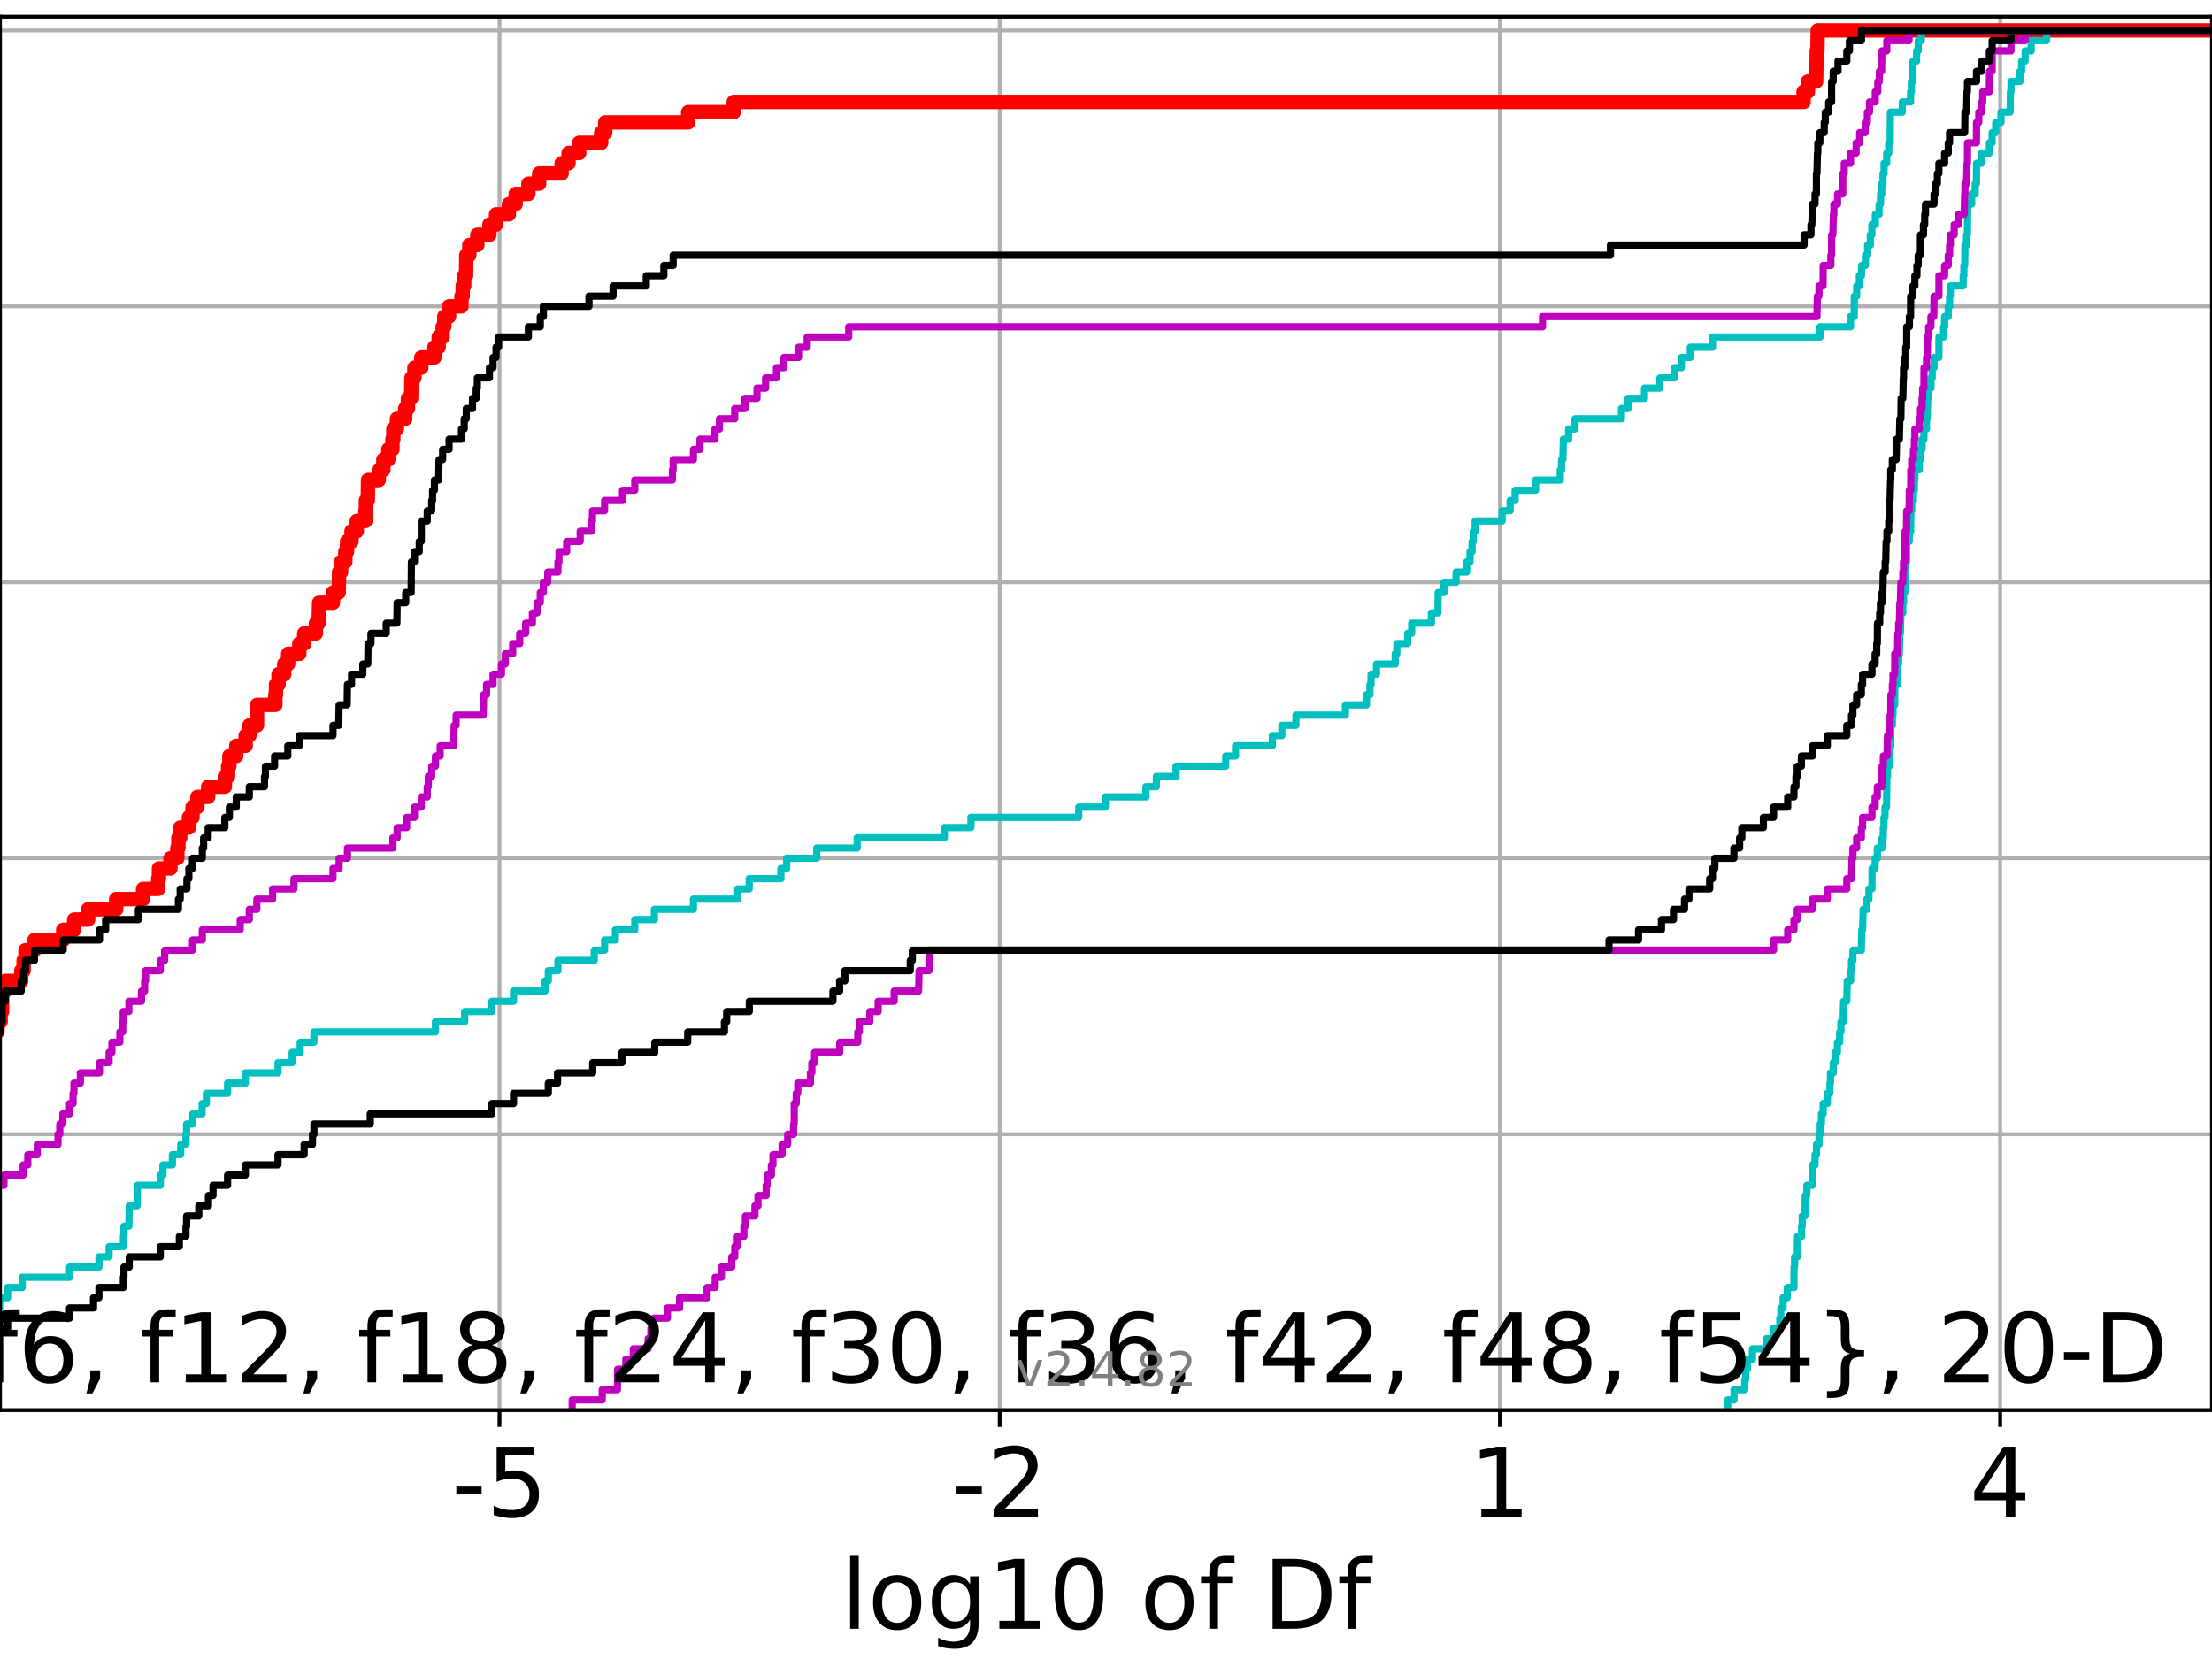 <?xml version="1.0" encoding="utf-8" standalone="no"?>
<!DOCTYPE svg PUBLIC "-//W3C//DTD SVG 1.1//EN"
  "http://www.w3.org/Graphics/SVG/1.1/DTD/svg11.dtd">
<!-- Created with matplotlib (https://matplotlib.org/) -->
<svg height="345.6pt" version="1.1" viewBox="0 0 460.8 345.6" width="460.8pt" xmlns="http://www.w3.org/2000/svg" xmlns:xlink="http://www.w3.org/1999/xlink">
 <defs>
  <style type="text/css">*{stroke-linecap:butt;stroke-linejoin:round;}</style>
 </defs>
 <g id="figure_1">
  <g id="patch_1">
   <path d="M 0 345.6 
L 460.8 345.6 
L 460.8 0 
L 0 0 
z
" style="fill:#ffffff;"/>
  </g>
  <g id="axes_1">
   <g id="patch_2">
    <path d="M 0 293.76 
L 460.8 293.76 
L 460.8 3.456 
L 0 3.456 
z
" style="fill:#ffffff;"/>
   </g>
   <g id="matplotlib.axis_1">
    <g id="xtick_1">
     <g id="line2d_1">
      <path clip-path="url(#p6f037defc8)" d="M 104.055 293.76 
L 104.055 3.456 
" style="fill:none;stroke:#b0b0b0;stroke-linecap:square;stroke-width:0.8;"/>
     </g>
     <g id="line2d_2">
      <defs>
       <path d="M 0 0 
L 0 3.5 
" id="m4afb08a036" style="stroke:#000000;stroke-width:0.8;"/>
      </defs>
      <g>
       <use style="stroke:#000000;stroke-width:0.8;" x="104.055" xlink:href="#m4afb08a036" y="293.76"/>
      </g>
     </g>
     <g id="text_1">
      <!-- -5 -->
      <g transform="translate(94.085 315.957)scale(0.2 -0.2)">
       <defs>
        <path d="M 4.891 31.391 
L 31.203 31.391 
L 31.203 23.391 
L 4.891 23.391 
z
" id="DejaVuSans-45"/>
        <path d="M 10.797 72.906 
L 49.516 72.906 
L 49.516 64.594 
L 19.828 64.594 
L 19.828 46.734 
Q 21.969 47.469 24.109 47.828 
Q 26.266 48.188 28.422 48.188 
Q 40.625 48.188 47.75 41.5 
Q 54.891 34.812 54.891 23.391 
Q 54.891 11.625 47.562 5.094 
Q 40.234 -1.422 26.906 -1.422 
Q 22.312 -1.422 17.547 -0.641 
Q 12.797 0.141 7.719 1.703 
L 7.719 11.625 
Q 12.109 9.234 16.797 8.062 
Q 21.484 6.891 26.703 6.891 
Q 35.156 6.891 40.078 11.328 
Q 45.016 15.766 45.016 23.391 
Q 45.016 31 40.078 35.438 
Q 35.156 39.891 26.703 39.891 
Q 22.75 39.891 18.812 39.016 
Q 14.891 38.141 10.797 36.281 
z
" id="DejaVuSans-53"/>
       </defs>
       <use xlink:href="#DejaVuSans-45"/>
       <use x="36.084" xlink:href="#DejaVuSans-53"/>
      </g>
     </g>
    </g>
    <g id="xtick_2">
     <g id="line2d_3">
      <path clip-path="url(#p6f037defc8)" d="M 208.261 293.76 
L 208.261 3.456 
" style="fill:none;stroke:#b0b0b0;stroke-linecap:square;stroke-width:0.8;"/>
     </g>
     <g id="line2d_4">
      <g>
       <use style="stroke:#000000;stroke-width:0.8;" x="208.261" xlink:href="#m4afb08a036" y="293.76"/>
      </g>
     </g>
     <g id="text_2">
      <!-- -2 -->
      <g transform="translate(198.29 315.957)scale(0.2 -0.2)">
       <defs>
        <path d="M 19.188 8.297 
L 53.609 8.297 
L 53.609 0 
L 7.328 0 
L 7.328 8.297 
Q 12.938 14.109 22.625 23.891 
Q 32.328 33.688 34.812 36.531 
Q 39.547 41.844 41.422 45.531 
Q 43.312 49.219 43.312 52.781 
Q 43.312 58.594 39.234 62.25 
Q 35.156 65.922 28.609 65.922 
Q 23.969 65.922 18.812 64.312 
Q 13.672 62.703 7.812 59.422 
L 7.812 69.391 
Q 13.766 71.781 18.938 73 
Q 24.125 74.219 28.422 74.219 
Q 39.75 74.219 46.484 68.547 
Q 53.219 62.891 53.219 53.422 
Q 53.219 48.922 51.531 44.891 
Q 49.859 40.875 45.406 35.406 
Q 44.188 33.984 37.641 27.219 
Q 31.109 20.453 19.188 8.297 
z
" id="DejaVuSans-50"/>
       </defs>
       <use xlink:href="#DejaVuSans-45"/>
       <use x="36.084" xlink:href="#DejaVuSans-50"/>
      </g>
     </g>
    </g>
    <g id="xtick_3">
     <g id="line2d_5">
      <path clip-path="url(#p6f037defc8)" d="M 312.466 293.76 
L 312.466 3.456 
" style="fill:none;stroke:#b0b0b0;stroke-linecap:square;stroke-width:0.8;"/>
     </g>
     <g id="line2d_6">
      <g>
       <use style="stroke:#000000;stroke-width:0.8;" x="312.466" xlink:href="#m4afb08a036" y="293.76"/>
      </g>
     </g>
     <g id="text_3">
      <!-- 1 -->
      <g transform="translate(306.103 315.957)scale(0.2 -0.2)">
       <defs>
        <path d="M 12.406 8.297 
L 28.516 8.297 
L 28.516 63.922 
L 10.984 60.406 
L 10.984 69.391 
L 28.422 72.906 
L 38.281 72.906 
L 38.281 8.297 
L 54.391 8.297 
L 54.391 0 
L 12.406 0 
z
" id="DejaVuSans-49"/>
       </defs>
       <use xlink:href="#DejaVuSans-49"/>
      </g>
     </g>
    </g>
    <g id="xtick_4">
     <g id="line2d_7">
      <path clip-path="url(#p6f037defc8)" d="M 416.671 293.76 
L 416.671 3.456 
" style="fill:none;stroke:#b0b0b0;stroke-linecap:square;stroke-width:0.8;"/>
     </g>
     <g id="line2d_8">
      <g>
       <use style="stroke:#000000;stroke-width:0.8;" x="416.671" xlink:href="#m4afb08a036" y="293.76"/>
      </g>
     </g>
     <g id="text_4">
      <!-- 4 -->
      <g transform="translate(410.309 315.957)scale(0.2 -0.2)">
       <defs>
        <path d="M 37.797 64.312 
L 12.891 25.391 
L 37.797 25.391 
z
M 35.203 72.906 
L 47.609 72.906 
L 47.609 25.391 
L 58.016 25.391 
L 58.016 17.188 
L 47.609 17.188 
L 47.609 0 
L 37.797 0 
L 37.797 17.188 
L 4.891 17.188 
L 4.891 26.703 
z
" id="DejaVuSans-52"/>
       </defs>
       <use xlink:href="#DejaVuSans-52"/>
      </g>
     </g>
    </g>
    <g id="text_5">
     <!-- log10 of Df -->
     <g transform="translate(175.214 339.313)scale(0.2 -0.2)">
      <defs>
       <path d="M 9.422 75.984 
L 18.406 75.984 
L 18.406 0 
L 9.422 0 
z
" id="DejaVuSans-108"/>
       <path d="M 30.609 48.391 
Q 23.391 48.391 19.188 42.75 
Q 14.984 37.109 14.984 27.297 
Q 14.984 17.484 19.156 11.844 
Q 23.344 6.203 30.609 6.203 
Q 37.797 6.203 41.984 11.859 
Q 46.188 17.531 46.188 27.297 
Q 46.188 37.016 41.984 42.703 
Q 37.797 48.391 30.609 48.391 
z
M 30.609 56 
Q 42.328 56 49.016 48.375 
Q 55.719 40.766 55.719 27.297 
Q 55.719 13.875 49.016 6.219 
Q 42.328 -1.422 30.609 -1.422 
Q 18.844 -1.422 12.172 6.219 
Q 5.516 13.875 5.516 27.297 
Q 5.516 40.766 12.172 48.375 
Q 18.844 56 30.609 56 
z
" id="DejaVuSans-111"/>
       <path d="M 45.406 27.984 
Q 45.406 37.75 41.375 43.109 
Q 37.359 48.484 30.078 48.484 
Q 22.859 48.484 18.828 43.109 
Q 14.797 37.75 14.797 27.984 
Q 14.797 18.266 18.828 12.891 
Q 22.859 7.516 30.078 7.516 
Q 37.359 7.516 41.375 12.891 
Q 45.406 18.266 45.406 27.984 
z
M 54.391 6.781 
Q 54.391 -7.172 48.188 -13.984 
Q 42 -20.797 29.203 -20.797 
Q 24.469 -20.797 20.266 -20.094 
Q 16.062 -19.391 12.109 -17.922 
L 12.109 -9.188 
Q 16.062 -11.328 19.922 -12.344 
Q 23.781 -13.375 27.781 -13.375 
Q 36.625 -13.375 41.016 -8.766 
Q 45.406 -4.156 45.406 5.172 
L 45.406 9.625 
Q 42.625 4.781 38.281 2.391 
Q 33.938 0 27.875 0 
Q 17.828 0 11.672 7.656 
Q 5.516 15.328 5.516 27.984 
Q 5.516 40.672 11.672 48.328 
Q 17.828 56 27.875 56 
Q 33.938 56 38.281 53.609 
Q 42.625 51.219 45.406 46.391 
L 45.406 54.688 
L 54.391 54.688 
z
" id="DejaVuSans-103"/>
       <path d="M 31.781 66.406 
Q 24.172 66.406 20.328 58.906 
Q 16.5 51.422 16.5 36.375 
Q 16.5 21.391 20.328 13.891 
Q 24.172 6.391 31.781 6.391 
Q 39.453 6.391 43.281 13.891 
Q 47.125 21.391 47.125 36.375 
Q 47.125 51.422 43.281 58.906 
Q 39.453 66.406 31.781 66.406 
z
M 31.781 74.219 
Q 44.047 74.219 50.516 64.516 
Q 56.984 54.828 56.984 36.375 
Q 56.984 17.969 50.516 8.266 
Q 44.047 -1.422 31.781 -1.422 
Q 19.531 -1.422 13.062 8.266 
Q 6.594 17.969 6.594 36.375 
Q 6.594 54.828 13.062 64.516 
Q 19.531 74.219 31.781 74.219 
z
" id="DejaVuSans-48"/>
       <path id="DejaVuSans-32"/>
       <path d="M 37.109 75.984 
L 37.109 68.5 
L 28.516 68.5 
Q 23.688 68.5 21.797 66.547 
Q 19.922 64.594 19.922 59.516 
L 19.922 54.688 
L 34.719 54.688 
L 34.719 47.703 
L 19.922 47.703 
L 19.922 0 
L 10.891 0 
L 10.891 47.703 
L 2.297 47.703 
L 2.297 54.688 
L 10.891 54.688 
L 10.891 58.5 
Q 10.891 67.625 15.141 71.797 
Q 19.391 75.984 28.609 75.984 
z
" id="DejaVuSans-102"/>
       <path d="M 19.672 64.797 
L 19.672 8.109 
L 31.594 8.109 
Q 46.688 8.109 53.688 14.938 
Q 60.688 21.781 60.688 36.531 
Q 60.688 51.172 53.688 57.984 
Q 46.688 64.797 31.594 64.797 
z
M 9.812 72.906 
L 30.078 72.906 
Q 51.266 72.906 61.172 64.094 
Q 71.094 55.281 71.094 36.531 
Q 71.094 17.672 61.125 8.828 
Q 51.172 0 30.078 0 
L 9.812 0 
z
" id="DejaVuSans-68"/>
      </defs>
      <use xlink:href="#DejaVuSans-108"/>
      <use x="27.783" xlink:href="#DejaVuSans-111"/>
      <use x="88.965" xlink:href="#DejaVuSans-103"/>
      <use x="152.441" xlink:href="#DejaVuSans-49"/>
      <use x="216.064" xlink:href="#DejaVuSans-48"/>
      <use x="279.688" xlink:href="#DejaVuSans-32"/>
      <use x="311.475" xlink:href="#DejaVuSans-111"/>
      <use x="372.656" xlink:href="#DejaVuSans-102"/>
      <use x="407.861" xlink:href="#DejaVuSans-32"/>
      <use x="439.648" xlink:href="#DejaVuSans-68"/>
      <use x="516.65" xlink:href="#DejaVuSans-102"/>
     </g>
    </g>
   </g>
   <g id="matplotlib.axis_2">
    <g id="ytick_1">
     <g id="line2d_9">
      <path clip-path="url(#p6f037defc8)" d="M 0 293.76 
L 460.8 293.76 
" style="fill:none;stroke:#b0b0b0;stroke-linecap:square;stroke-width:0.8;"/>
     </g>
     <g id="line2d_10">
      <defs>
       <path d="M 0 0 
L -3.5 0 
" id="m84291ad79f" style="stroke:#000000;stroke-width:0.8;"/>
      </defs>
      <g>
       <use style="stroke:#000000;stroke-width:0.8;" x="0" xlink:href="#m84291ad79f" y="293.76"/>
      </g>
     </g>
    </g>
    <g id="ytick_2">
     <g id="line2d_11">
      <path clip-path="url(#p6f037defc8)" d="M 0 236.274 
L 460.8 236.274 
" style="fill:none;stroke:#b0b0b0;stroke-linecap:square;stroke-width:0.8;"/>
     </g>
     <g id="line2d_12">
      <g>
       <use style="stroke:#000000;stroke-width:0.8;" x="0" xlink:href="#m84291ad79f" y="236.274"/>
      </g>
     </g>
    </g>
    <g id="ytick_3">
     <g id="line2d_13">
      <path clip-path="url(#p6f037defc8)" d="M 0 178.788 
L 460.8 178.788 
" style="fill:none;stroke:#b0b0b0;stroke-linecap:square;stroke-width:0.8;"/>
     </g>
     <g id="line2d_14">
      <g>
       <use style="stroke:#000000;stroke-width:0.8;" x="0" xlink:href="#m84291ad79f" y="178.788"/>
      </g>
     </g>
    </g>
    <g id="ytick_4">
     <g id="line2d_15">
      <path clip-path="url(#p6f037defc8)" d="M 0 121.302 
L 460.8 121.302 
" style="fill:none;stroke:#b0b0b0;stroke-linecap:square;stroke-width:0.8;"/>
     </g>
     <g id="line2d_16">
      <g>
       <use style="stroke:#000000;stroke-width:0.8;" x="0" xlink:href="#m84291ad79f" y="121.302"/>
      </g>
     </g>
    </g>
    <g id="ytick_5">
     <g id="line2d_17">
      <path clip-path="url(#p6f037defc8)" d="M 0 63.816 
L 460.8 63.816 
" style="fill:none;stroke:#b0b0b0;stroke-linecap:square;stroke-width:0.8;"/>
     </g>
     <g id="line2d_18">
      <g>
       <use style="stroke:#000000;stroke-width:0.8;" x="0" xlink:href="#m84291ad79f" y="63.816"/>
      </g>
     </g>
    </g>
    <g id="ytick_6">
     <g id="line2d_19">
      <path clip-path="url(#p6f037defc8)" d="M 0 6.33 
L 460.8 6.33 
" style="fill:none;stroke:#b0b0b0;stroke-linecap:square;stroke-width:0.8;"/>
     </g>
     <g id="line2d_20">
      <g>
       <use style="stroke:#000000;stroke-width:0.8;" x="0" xlink:href="#m84291ad79f" y="6.33"/>
      </g>
     </g>
    </g>
   </g>
   <g id="line2d_21">
    <path clip-path="url(#p6f037defc8)" d="M -1 214.983 
L -0.524 214.983 
L -0.524 212.854 
L 0.132 212.854 
L 0.132 210.725 
L 0.438 210.725 
L 0.44 206.467 
L 1.092 206.467 
L 1.092 204.337 
L 4.426 204.337 
L 4.426 202.208 
L 4.921 202.208 
L 4.921 200.079 
L 5.309 200.079 
L 5.309 197.95 
L 7.174 197.95 
L 7.174 195.821 
L 13.169 195.821 
L 13.169 193.692 
L 15.46 193.692 
L 15.46 191.563 
L 18.362 191.563 
L 18.362 189.434 
L 24.193 189.434 
L 24.193 187.305 
L 29.807 187.305 
L 29.807 185.175 
L 32.946 185.175 
L 32.946 183.046 
L 33.107 183.046 
L 33.107 180.917 
L 35.504 180.917 
L 35.504 178.788 
L 36.936 178.788 
L 36.936 176.659 
L 37.165 176.659 
L 37.165 174.53 
L 37.541 174.53 
L 37.541 172.401 
L 39.342 172.401 
L 39.342 170.272 
L 40.103 170.272 
L 40.103 168.143 
L 41.114 168.143 
L 41.114 166.013 
L 43.36 166.013 
L 43.36 163.884 
L 46.837 163.884 
L 46.837 161.755 
L 47.51 161.755 
L 47.51 159.626 
L 47.781 159.626 
L 47.781 157.497 
L 49.212 157.497 
L 49.212 155.368 
L 51.174 155.368 
L 51.174 153.239 
L 51.96 153.239 
L 51.96 151.11 
L 53.535 151.11 
L 53.553 146.851 
L 57.363 146.851 
L 57.363 144.722 
L 57.491 144.722 
L 57.491 142.593 
L 58.027 142.593 
L 58.027 140.464 
L 59.208 140.464 
L 59.208 138.335 
L 60.03 138.335 
L 60.03 136.206 
L 62.354 136.206 
L 62.354 134.077 
L 63.382 134.077 
L 63.382 131.948 
L 65.817 131.948 
L 65.817 129.819 
L 66.365 129.819 
L 66.474 125.56 
L 69.369 125.56 
L 69.369 123.431 
L 70.565 123.431 
L 70.642 119.173 
L 71.053 119.173 
L 71.053 117.044 
L 71.938 117.044 
L 71.938 114.915 
L 72.297 114.915 
L 72.297 112.786 
L 73.231 112.786 
L 73.231 110.657 
L 74.328 110.657 
L 74.328 108.528 
L 76.109 108.528 
L 76.109 106.398 
L 76.225 106.398 
L 76.225 104.269 
L 76.614 104.269 
L 76.675 100.011 
L 78.9 100.011 
L 78.9 97.882 
L 79.861 97.882 
L 79.861 95.753 
L 80.887 95.753 
L 80.887 93.624 
L 81.754 93.624 
L 81.754 91.495 
L 81.94 91.495 
L 81.94 89.366 
L 82.685 89.366 
L 82.685 87.236 
L 84.413 87.236 
L 84.413 85.107 
L 84.983 85.107 
L 84.983 82.978 
L 85.652 82.978 
L 85.707 78.72 
L 86.337 78.72 
L 86.337 76.591 
L 87.763 76.591 
L 87.763 74.462 
L 90.497 74.462 
L 90.497 72.333 
L 91.381 72.333 
L 91.381 70.204 
L 92.208 70.204 
L 92.208 68.074 
L 92.557 68.074 
L 92.557 65.945 
L 93.548 65.945 
L 93.548 63.816 
L 96.128 63.816 
L 96.128 61.687 
L 96.38 61.687 
L 96.38 59.558 
L 96.702 59.558 
L 96.702 57.429 
L 97.094 57.429 
L 97.134 53.171 
L 97.765 53.171 
L 97.765 51.042 
L 99.435 51.042 
L 99.435 48.912 
L 101.957 48.912 
L 101.957 46.783 
L 103.334 46.783 
L 103.334 44.654 
L 106.01 44.654 
L 106.01 42.525 
L 107.425 42.525 
L 107.425 40.396 
L 110.072 40.396 
L 110.072 38.267 
L 112.31 38.267 
L 112.31 36.138 
L 117.001 36.138 
L 117.001 34.009 
L 118.436 34.009 
L 118.436 31.88 
L 120.662 31.88 
L 120.662 29.75 
L 125.236 29.75 
L 125.236 27.621 
L 126.084 27.621 
L 126.084 25.492 
L 143.355 25.492 
L 143.355 23.363 
L 152.842 23.363 
L 152.842 21.234 
L 375.722 21.234 
L 375.722 19.105 
L 376.629 19.105 
L 376.629 16.976 
L 378.334 16.976 
L 378.396 12.718 
L 378.457 12.718 
L 378.457 10.589 
L 378.611 10.589 
L 378.672 6.33 
L 378.672 6.33 
L 460.8 6.33 
L 460.8 6.33 
" style="fill:none;stroke:#ff0000;stroke-linecap:square;stroke-width:3;"/>
   </g>
   <g id="line2d_22">
    <path clip-path="url(#p6f037defc8)" d="M 359.92 293.76 
L 359.92 291.631 
L 361.238 291.631 
L 361.238 289.502 
L 363.48 289.502 
L 363.48 287.373 
L 363.672 287.373 
L 363.672 285.244 
L 364.018 285.244 
L 364.018 283.114 
L 365.074 283.114 
L 365.074 280.985 
L 367.996 280.985 
L 367.996 278.856 
L 369.465 278.856 
L 369.465 276.727 
L 370.768 276.727 
L 370.768 274.598 
L 370.981 274.598 
L 370.981 272.469 
L 371.462 272.469 
L 371.462 270.34 
L 372.333 270.34 
L 372.333 268.211 
L 373.714 268.211 
L 373.73 263.952 
L 373.842 263.952 
L 373.842 261.823 
L 374.398 261.823 
L 374.46 257.565 
L 375.293 257.565 
L 375.293 255.436 
L 375.435 255.436 
L 375.435 253.307 
L 376.017 253.307 
L 376.073 249.049 
L 376.406 249.049 
L 376.406 246.92 
L 377.516 246.92 
L 377.573 242.661 
L 378.099 242.661 
L 378.099 240.532 
L 378.416 240.532 
L 378.416 238.403 
L 378.932 238.403 
L 378.932 236.274 
L 379.192 236.274 
L 379.192 234.145 
L 379.442 234.145 
L 379.442 232.016 
L 379.791 232.016 
L 379.791 229.887 
L 380.665 229.887 
L 380.665 227.758 
L 381.204 227.758 
L 381.204 225.629 
L 381.327 225.629 
L 381.327 223.499 
L 381.889 223.499 
L 381.889 221.37 
L 382.28 221.37 
L 382.28 219.241 
L 382.771 219.241 
L 382.771 217.112 
L 383.24 217.112 
L 383.24 214.983 
L 383.493 214.983 
L 383.493 212.854 
L 383.95 212.854 
L 384.058 208.596 
L 384.721 208.596 
L 384.821 204.337 
L 385.517 204.337 
L 385.517 202.208 
L 385.706 202.208 
L 385.706 200.079 
L 385.995 200.079 
L 385.995 197.95 
L 387.754 197.95 
L 387.843 193.692 
L 388.015 193.692 
L 388.124 189.434 
L 388.899 189.434 
L 388.899 187.305 
L 389.329 187.305 
L 389.329 185.175 
L 389.965 185.175 
L 389.988 180.917 
L 390.624 180.917 
L 390.624 178.788 
L 391.08 178.788 
L 391.08 176.659 
L 392.069 176.659 
L 392.069 174.53 
L 392.323 174.53 
L 392.323 172.401 
L 392.462 172.401 
L 392.462 170.272 
L 392.686 170.272 
L 392.686 168.143 
L 392.992 168.143 
L 393.088 161.755 
L 393.199 161.755 
L 393.199 159.626 
L 393.574 159.626 
L 393.574 157.497 
L 393.733 157.497 
L 393.733 155.368 
L 393.881 155.368 
L 393.899 151.11 
L 394.212 151.11 
L 394.212 148.981 
L 394.348 148.981 
L 394.348 146.851 
L 394.696 146.851 
L 394.715 142.593 
L 395.296 142.593 
L 395.347 138.335 
L 395.523 138.335 
L 395.523 136.206 
L 395.671 136.206 
L 395.769 131.948 
L 395.89 131.948 
L 395.99 127.69 
L 396.392 127.69 
L 396.392 125.56 
L 396.543 125.56 
L 396.543 123.431 
L 396.814 123.431 
L 396.868 117.044 
L 397.156 117.044 
L 397.188 112.786 
L 397.742 112.786 
L 397.742 110.657 
L 398.028 110.657 
L 398.063 106.398 
L 398.243 106.398 
L 398.243 104.269 
L 398.598 104.269 
L 398.598 102.14 
L 398.79 102.14 
L 398.79 100.011 
L 398.901 100.011 
L 398.901 97.882 
L 399.812 97.882 
L 399.812 95.753 
L 400.067 95.753 
L 400.067 93.624 
L 400.401 93.624 
L 400.401 91.495 
L 400.795 91.495 
L 400.795 89.366 
L 401.328 89.366 
L 401.328 87.236 
L 401.488 87.236 
L 401.567 82.978 
L 401.77 82.978 
L 401.77 80.849 
L 402.249 80.849 
L 402.249 78.72 
L 402.508 78.72 
L 402.508 76.591 
L 402.902 76.591 
L 402.902 74.462 
L 403.907 74.462 
L 403.914 70.204 
L 404.889 70.204 
L 404.889 68.074 
L 405.097 68.074 
L 405.097 65.945 
L 405.855 65.945 
L 405.855 63.816 
L 406.135 63.816 
L 406.135 61.687 
L 406.295 61.687 
L 406.295 59.558 
L 408.966 59.558 
L 408.966 57.429 
L 409.113 57.429 
L 409.113 55.3 
L 409.284 55.3 
L 409.332 51.042 
L 409.671 51.042 
L 409.671 48.912 
L 409.846 48.912 
L 409.904 42.525 
L 410.736 42.525 
L 410.736 40.396 
L 411.466 40.396 
L 411.466 38.267 
L 411.732 38.267 
L 411.748 34.009 
L 412.821 34.009 
L 412.821 31.88 
L 414.417 31.88 
L 414.417 29.75 
L 415.003 29.75 
L 415.003 27.621 
L 415.744 27.621 
L 415.744 25.492 
L 416.846 25.492 
L 416.846 23.363 
L 418.74 23.363 
L 418.808 19.105 
L 418.928 19.105 
L 418.928 16.976 
L 420.795 16.976 
L 420.795 14.847 
L 421.141 14.847 
L 421.141 12.718 
L 421.872 12.718 
L 421.872 10.589 
L 423.141 10.589 
L 423.141 8.459 
L 426.345 8.459 
L 426.345 6.33 
L 426.345 6.33 
L 460.8 6.33 
L 460.8 6.33 
" style="fill:none;stroke:#00bfbf;stroke-linecap:square;stroke-width:1.5;"/>
   </g>
   <g id="line2d_23">
    <path clip-path="url(#p6f037defc8)" d="M 119.197 293.76 
L 119.197 291.631 
L 125.458 291.631 
L 125.458 289.502 
L 128.617 289.502 
L 128.655 285.244 
L 130.377 285.244 
L 130.377 283.114 
L 131.935 283.114 
L 131.935 280.985 
L 135.019 280.985 
L 135.019 278.856 
L 135.59 278.856 
L 135.59 276.727 
L 136.224 276.727 
L 136.224 274.598 
L 139.031 274.598 
L 139.031 272.469 
L 141.564 272.469 
L 141.564 270.34 
L 147.295 270.34 
L 147.295 268.211 
L 148.98 268.211 
L 148.98 266.082 
L 150.276 266.082 
L 150.276 263.952 
L 152.432 263.952 
L 152.432 261.823 
L 153.064 261.823 
L 153.064 259.694 
L 153.597 259.694 
L 153.597 257.565 
L 154.963 257.565 
L 154.963 255.436 
L 155.276 255.436 
L 155.276 253.307 
L 157.269 253.307 
L 157.269 251.178 
L 157.907 251.178 
L 157.907 249.049 
L 159.604 249.049 
L 159.604 246.92 
L 159.827 246.92 
L 159.827 244.79 
L 160.694 244.79 
L 160.694 242.661 
L 161.024 242.661 
L 161.024 240.532 
L 162.921 240.532 
L 162.921 238.403 
L 164.089 238.403 
L 164.089 236.274 
L 165.312 236.274 
L 165.312 234.145 
L 165.446 234.145 
L 165.453 229.887 
L 165.871 229.887 
L 165.871 227.758 
L 166.194 227.758 
L 166.194 225.629 
L 168.829 225.629 
L 168.829 223.499 
L 169.129 223.499 
L 169.129 221.37 
L 169.703 221.37 
L 169.703 219.241 
L 174.934 219.241 
L 174.934 217.112 
L 178.69 217.112 
L 178.69 214.983 
L 179.013 214.983 
L 179.013 212.854 
L 181.186 212.854 
L 181.186 210.725 
L 182.936 210.725 
L 182.936 208.596 
L 186.27 208.596 
L 186.27 206.467 
L 191.359 206.467 
L 191.457 202.208 
L 193.521 202.208 
L 193.521 200.079 
L 193.716 200.079 
L 193.716 197.95 
L 369.465 197.95 
L 369.465 195.821 
L 372.412 195.821 
L 372.412 193.692 
L 373.714 193.692 
L 373.714 191.563 
L 374.398 191.563 
L 374.398 189.434 
L 377.573 189.434 
L 377.573 187.305 
L 380.665 187.305 
L 380.665 185.175 
L 384.721 185.175 
L 384.721 183.046 
L 385.706 183.046 
L 385.799 178.788 
L 385.995 178.788 
L 385.995 176.659 
L 386.765 176.659 
L 386.765 174.53 
L 387.754 174.53 
L 387.754 172.401 
L 388.015 172.401 
L 388.015 170.272 
L 389.965 170.272 
L 389.965 168.143 
L 390.624 168.143 
L 390.624 166.013 
L 391.08 166.013 
L 391.08 163.884 
L 392.035 163.884 
L 392.069 159.626 
L 392.323 159.626 
L 392.323 157.497 
L 393.088 157.497 
L 393.199 153.239 
L 393.574 153.239 
L 393.574 151.11 
L 393.733 151.11 
L 393.733 148.981 
L 393.881 148.981 
L 393.899 144.722 
L 394.212 144.722 
L 394.212 142.593 
L 394.348 142.593 
L 394.348 140.464 
L 394.696 140.464 
L 394.715 136.206 
L 395.296 136.206 
L 395.347 131.948 
L 395.523 131.948 
L 395.523 129.819 
L 395.671 129.819 
L 395.769 125.56 
L 395.89 125.56 
L 395.99 121.302 
L 396.392 121.302 
L 396.392 119.173 
L 396.543 119.173 
L 396.543 117.044 
L 396.814 117.044 
L 396.868 110.657 
L 397.156 110.657 
L 397.188 106.398 
L 397.712 106.398 
L 397.742 102.14 
L 398.028 102.14 
L 398.063 97.882 
L 398.243 97.882 
L 398.243 95.753 
L 398.598 95.753 
L 398.598 93.624 
L 398.79 93.624 
L 398.79 91.495 
L 398.901 91.495 
L 398.901 89.366 
L 399.812 89.366 
L 399.812 87.236 
L 400.067 87.236 
L 400.067 85.107 
L 400.401 85.107 
L 400.401 82.978 
L 400.514 82.978 
L 400.514 80.849 
L 400.795 80.849 
L 400.805 76.591 
L 401.328 76.591 
L 401.328 74.462 
L 401.488 74.462 
L 401.567 70.204 
L 401.77 70.204 
L 401.77 68.074 
L 402.249 68.074 
L 402.249 65.945 
L 402.841 65.945 
L 402.902 61.687 
L 403.907 61.687 
L 403.914 57.429 
L 405.097 57.429 
L 405.097 55.3 
L 405.855 55.3 
L 405.855 53.171 
L 406.135 53.171 
L 406.135 51.042 
L 406.295 51.042 
L 406.295 48.912 
L 407.1 48.912 
L 407.1 46.783 
L 407.957 46.783 
L 407.957 44.654 
L 409.177 44.654 
L 409.284 40.396 
L 409.332 40.396 
L 409.332 38.267 
L 409.671 38.267 
L 409.766 34.009 
L 409.856 34.009 
L 409.871 29.75 
L 411.732 29.75 
L 411.748 25.492 
L 412.219 25.492 
L 412.219 23.363 
L 412.821 23.363 
L 412.821 21.234 
L 413.043 21.234 
L 413.043 19.105 
L 414.417 19.105 
L 414.445 14.847 
L 415.003 14.847 
L 415.003 10.589 
L 418.928 10.589 
L 418.928 8.459 
L 421.872 8.459 
L 421.872 6.33 
L 421.872 6.33 
L 460.8 6.33 
L 460.8 6.33 
" style="fill:none;stroke:#bf00bf;stroke-linecap:square;stroke-width:1.5;"/>
   </g>
   <g id="line2d_24">
    <path clip-path="url(#p6f037defc8)" d="M -1 276.727 
L 1.593 276.727 
L 1.593 274.598 
L 14.487 274.598 
L 14.487 272.469 
L 19.476 272.469 
L 19.476 270.34 
L 20.61 270.34 
L 20.61 268.211 
L 25.703 268.211 
L 25.703 266.082 
L 25.821 266.082 
L 25.821 263.952 
L 26.92 263.952 
L 26.92 261.823 
L 33.388 261.823 
L 33.388 259.694 
L 37.359 259.694 
L 37.359 257.565 
L 38.735 257.565 
L 38.735 255.436 
L 38.87 255.436 
L 38.87 253.307 
L 41.416 253.307 
L 41.416 251.178 
L 43.424 251.178 
L 43.424 249.049 
L 44.378 249.049 
L 44.378 246.92 
L 47.411 246.92 
L 47.411 244.79 
L 51.111 244.79 
L 51.111 242.661 
L 57.91 242.661 
L 57.91 240.532 
L 63.357 240.532 
L 63.357 238.403 
L 65.093 238.403 
L 65.093 236.274 
L 65.4 236.274 
L 65.4 234.145 
L 77.137 234.145 
L 77.137 232.016 
L 102.472 232.016 
L 102.472 229.887 
L 106.976 229.887 
L 106.976 227.758 
L 114.223 227.758 
L 114.223 225.629 
L 116.143 225.629 
L 116.143 223.499 
L 123.475 223.499 
L 123.475 221.37 
L 129.56 221.37 
L 129.56 219.241 
L 136.395 219.241 
L 136.395 217.112 
L 143.263 217.112 
L 143.263 214.983 
L 150.907 214.983 
L 150.907 212.854 
L 151.384 212.854 
L 151.384 210.725 
L 156.098 210.725 
L 156.098 208.596 
L 173.512 208.596 
L 173.512 206.467 
L 174.905 206.467 
L 174.905 204.337 
L 175.999 204.337 
L 175.999 202.208 
L 189.628 202.208 
L 189.628 200.079 
L 190.06 200.079 
L 190.06 197.95 
L 335.188 197.95 
L 335.188 195.821 
L 341.335 195.821 
L 341.335 193.692 
L 346.118 193.692 
L 346.118 191.563 
L 348.618 191.563 
L 348.618 189.434 
L 350.914 189.434 
L 350.914 187.305 
L 351.84 187.305 
L 351.84 185.175 
L 356.156 185.175 
L 356.156 183.046 
L 356.739 183.046 
L 356.739 180.917 
L 357.238 180.917 
L 357.238 178.788 
L 361.209 178.788 
L 361.209 176.659 
L 362.393 176.659 
L 362.393 174.53 
L 362.858 174.53 
L 362.858 172.401 
L 367.348 172.401 
L 367.348 170.272 
L 369.465 170.272 
L 369.465 168.143 
L 372.412 168.143 
L 372.412 166.013 
L 373.714 166.013 
L 373.714 163.884 
L 374.126 163.884 
L 374.126 161.755 
L 374.398 161.755 
L 374.398 159.626 
L 375.262 159.626 
L 375.262 157.497 
L 377.573 157.497 
L 377.573 155.368 
L 380.665 155.368 
L 380.665 153.239 
L 384.721 153.239 
L 384.721 151.11 
L 385.706 151.11 
L 385.706 148.981 
L 385.995 148.981 
L 385.995 146.851 
L 386.765 146.851 
L 386.765 144.722 
L 387.754 144.722 
L 387.754 142.593 
L 388.015 142.593 
L 388.015 140.464 
L 389.965 140.464 
L 389.965 138.335 
L 390.624 138.335 
L 390.624 136.206 
L 390.955 136.206 
L 390.955 134.077 
L 391.08 134.077 
L 391.111 129.819 
L 391.575 129.819 
L 391.575 127.69 
L 391.731 127.69 
L 391.731 125.56 
L 392.069 125.56 
L 392.069 123.431 
L 392.225 123.431 
L 392.323 119.173 
L 392.719 119.173 
L 392.719 117.044 
L 392.832 117.044 
L 392.92 112.786 
L 393.088 112.786 
L 393.088 110.657 
L 393.456 110.657 
L 393.456 108.528 
L 393.574 108.528 
L 393.636 104.269 
L 393.733 104.269 
L 393.84 100.011 
L 393.881 100.011 
L 393.881 97.882 
L 394.212 97.882 
L 394.212 95.753 
L 395 95.753 
L 395.092 91.495 
L 395.671 91.495 
L 395.769 87.236 
L 395.99 87.236 
L 396.043 82.978 
L 396.392 82.978 
L 396.499 78.72 
L 396.543 78.72 
L 396.543 76.591 
L 396.814 76.591 
L 396.814 74.462 
L 396.995 74.462 
L 396.995 72.333 
L 397.188 72.333 
L 397.204 68.074 
L 397.759 68.074 
L 397.759 65.945 
L 398.004 65.945 
L 398.028 61.687 
L 398.474 61.687 
L 398.474 59.558 
L 398.901 59.558 
L 398.901 57.429 
L 399.332 57.429 
L 399.332 55.3 
L 399.596 55.3 
L 399.596 53.171 
L 400.053 53.171 
L 400.067 48.912 
L 400.694 48.912 
L 400.694 46.783 
L 400.947 46.783 
L 400.947 44.654 
L 401.112 44.654 
L 401.112 42.525 
L 402.902 42.525 
L 402.902 40.396 
L 403.226 40.396 
L 403.226 38.267 
L 403.589 38.267 
L 403.589 36.138 
L 403.907 36.138 
L 403.907 34.009 
L 405.097 34.009 
L 405.097 31.88 
L 405.855 31.88 
L 405.855 29.75 
L 406.135 29.75 
L 406.135 27.621 
L 409.284 27.621 
L 409.332 23.363 
L 409.671 23.363 
L 409.766 19.105 
L 409.856 19.105 
L 409.856 16.976 
L 411.748 16.976 
L 411.748 14.847 
L 412.821 14.847 
L 412.821 12.718 
L 414.417 12.718 
L 414.417 10.589 
L 415.003 10.589 
L 415.003 8.459 
L 418.928 8.459 
L 418.928 6.33 
L 418.928 6.33 
L 460.8 6.33 
L 460.8 6.33 
" style="fill:none;stroke:#000000;stroke-linecap:square;stroke-width:1.5;"/>
   </g>
   <g id="line2d_25">
    <path clip-path="url(#p6f037defc8)" d="M -1 272.469 
L -0.093 272.469 
L -0.093 270.34 
L 1.593 270.34 
L 1.593 268.211 
L 4.628 268.211 
L 4.628 266.082 
L 14.487 266.082 
L 14.487 263.952 
L 20.61 263.952 
L 20.61 261.823 
L 22.722 261.823 
L 22.722 259.694 
L 25.703 259.694 
L 25.703 257.565 
L 25.821 257.565 
L 25.821 255.436 
L 26.848 255.436 
L 26.92 251.178 
L 28.557 251.178 
L 28.633 246.92 
L 33.388 246.92 
L 33.388 244.79 
L 33.938 244.79 
L 33.938 242.661 
L 35.914 242.661 
L 35.914 240.532 
L 37.637 240.532 
L 37.637 238.403 
L 38.735 238.403 
L 38.735 236.274 
L 38.87 236.274 
L 38.87 234.145 
L 40.174 234.145 
L 40.174 232.016 
L 42.104 232.016 
L 42.104 229.887 
L 43 229.887 
L 43 227.758 
L 47.411 227.758 
L 47.411 225.629 
L 51.111 225.629 
L 51.111 223.499 
L 57.91 223.499 
L 57.91 221.37 
L 60.868 221.37 
L 60.868 219.241 
L 62.536 219.241 
L 62.536 217.112 
L 65.4 217.112 
L 65.4 214.983 
L 90.707 214.983 
L 90.707 212.854 
L 96.792 212.854 
L 96.792 210.725 
L 102.472 210.725 
L 102.472 208.596 
L 106.976 208.596 
L 106.976 206.467 
L 113.526 206.467 
L 113.526 204.337 
L 114.223 204.337 
L 114.223 202.208 
L 116.23 202.208 
L 116.23 200.079 
L 123.796 200.079 
L 123.796 197.95 
L 125.948 197.95 
L 125.948 195.821 
L 128.193 195.821 
L 128.193 193.692 
L 132.228 193.692 
L 132.228 191.563 
L 136.322 191.563 
L 136.322 189.434 
L 144.453 189.434 
L 144.453 187.305 
L 153.683 187.305 
L 153.683 185.175 
L 156.074 185.175 
L 156.074 183.046 
L 162.673 183.046 
L 162.673 180.917 
L 163.875 180.917 
L 163.875 178.788 
L 170.141 178.788 
L 170.141 176.659 
L 178.571 176.659 
L 178.571 174.53 
L 196.726 174.53 
L 196.726 172.401 
L 202.257 172.401 
L 202.257 170.272 
L 224.719 170.272 
L 224.719 168.143 
L 230.267 168.143 
L 230.267 166.013 
L 238.713 166.013 
L 238.713 163.884 
L 240.896 163.884 
L 240.896 161.755 
L 244.997 161.755 
L 244.997 159.626 
L 255.335 159.626 
L 255.335 157.497 
L 257.386 157.497 
L 257.386 155.368 
L 265.057 155.368 
L 265.057 153.239 
L 267.038 153.239 
L 267.038 151.11 
L 269.97 151.11 
L 269.97 148.981 
L 280.272 148.981 
L 280.272 146.851 
L 284.659 146.851 
L 284.659 144.722 
L 285.385 144.722 
L 285.385 142.593 
L 285.614 142.593 
L 285.614 140.464 
L 286.746 140.464 
L 286.746 138.335 
L 290.649 138.335 
L 290.649 136.206 
L 290.99 136.206 
L 290.99 134.077 
L 293.234 134.077 
L 293.234 131.948 
L 294.079 131.948 
L 294.079 129.819 
L 298.188 129.819 
L 298.188 127.69 
L 299.547 127.69 
L 299.592 123.431 
L 300.813 123.431 
L 300.813 121.302 
L 303.322 121.302 
L 303.322 119.173 
L 305.53 119.173 
L 305.53 117.044 
L 306.232 117.044 
L 306.232 114.915 
L 306.664 114.915 
L 306.664 112.786 
L 306.899 112.786 
L 306.899 110.657 
L 307.299 110.657 
L 307.299 108.528 
L 312.926 108.528 
L 312.926 106.398 
L 314.589 106.398 
L 314.589 104.269 
L 315.629 104.269 
L 315.629 102.14 
L 319.89 102.14 
L 319.89 100.011 
L 325.025 100.011 
L 325.025 97.882 
L 325.302 97.882 
L 325.302 95.753 
L 325.577 95.753 
L 325.681 91.495 
L 326.777 91.495 
L 326.777 89.366 
L 328.106 89.366 
L 328.106 87.236 
L 337.78 87.236 
L 337.78 85.107 
L 339.147 85.107 
L 339.147 82.978 
L 342.573 82.978 
L 342.573 80.849 
L 345.784 80.849 
L 345.784 78.72 
L 348.849 78.72 
L 348.849 76.591 
L 350.258 76.591 
L 350.258 74.462 
L 352.127 74.462 
L 352.127 72.333 
L 356.746 72.333 
L 356.746 70.204 
L 379.151 70.204 
L 379.151 68.074 
L 385.503 68.074 
L 385.503 65.945 
L 386.277 65.945 
L 386.29 61.687 
L 386.78 61.687 
L 386.78 59.558 
L 387.336 59.558 
L 387.336 57.429 
L 387.788 57.429 
L 387.788 55.3 
L 388.602 55.3 
L 388.602 53.171 
L 389.063 53.171 
L 389.063 51.042 
L 389.622 51.042 
L 389.622 48.912 
L 389.947 48.912 
L 389.947 46.783 
L 390.664 46.783 
L 390.664 44.654 
L 391.445 44.654 
L 391.445 42.525 
L 391.748 42.525 
L 391.748 40.396 
L 391.998 40.396 
L 391.998 38.267 
L 392.261 38.267 
L 392.261 36.138 
L 392.486 36.138 
L 392.486 34.009 
L 393.031 34.009 
L 393.031 31.88 
L 393.461 31.88 
L 393.461 29.75 
L 393.762 29.75 
L 393.795 23.363 
L 396.29 23.363 
L 396.29 21.234 
L 398.004 21.234 
L 398.004 19.105 
L 398.173 19.105 
L 398.173 16.976 
L 398.495 16.976 
L 398.519 12.718 
L 399.255 12.718 
L 399.255 10.589 
L 399.596 10.589 
L 399.596 8.459 
L 400.24 8.459 
L 400.24 6.33 
L 400.24 6.33 
L 460.8 6.33 
L 460.8 6.33 
" style="fill:none;stroke:#00bfbf;stroke-linecap:square;stroke-width:1.5;"/>
   </g>
   <g id="line2d_26">
    <path clip-path="url(#p6f037defc8)" d="M -1 246.92 
L 0.826 246.92 
L 0.826 244.79 
L 4.823 244.79 
L 4.823 242.661 
L 5.794 242.661 
L 5.794 240.532 
L 7.771 240.532 
L 7.771 238.403 
L 12.078 238.403 
L 12.078 236.274 
L 12.456 236.274 
L 12.456 234.145 
L 13.09 234.145 
L 13.09 232.016 
L 14.487 232.016 
L 14.487 229.887 
L 15.218 229.887 
L 15.218 227.758 
L 15.404 227.758 
L 15.404 225.629 
L 16.737 225.629 
L 16.737 223.499 
L 20.718 223.499 
L 20.718 221.37 
L 22.724 221.37 
L 22.724 219.241 
L 23.308 219.241 
L 23.308 217.112 
L 24.962 217.112 
L 24.962 214.983 
L 25.555 214.983 
L 25.555 212.854 
L 25.669 212.854 
L 25.669 210.725 
L 26.848 210.725 
L 26.848 208.596 
L 29.474 208.596 
L 29.474 206.467 
L 30.126 206.467 
L 30.126 204.337 
L 30.323 204.337 
L 30.323 202.208 
L 33.388 202.208 
L 33.388 200.079 
L 34.297 200.079 
L 34.297 197.95 
L 40.103 197.95 
L 40.103 195.821 
L 42.142 195.821 
L 42.142 193.692 
L 50.04 193.692 
L 50.04 191.563 
L 51.931 191.563 
L 51.931 189.434 
L 53.498 189.434 
L 53.498 187.305 
L 56.781 187.305 
L 56.781 185.175 
L 61.237 185.175 
L 61.237 183.046 
L 69.369 183.046 
L 69.369 180.917 
L 70.642 180.917 
L 70.642 178.788 
L 72.379 178.788 
L 72.379 176.659 
L 81.846 176.659 
L 81.846 174.53 
L 82.729 174.53 
L 82.729 172.401 
L 84.715 172.401 
L 84.715 170.272 
L 86.337 170.272 
L 86.337 168.143 
L 87.763 168.143 
L 87.763 166.013 
L 89.001 166.013 
L 89.001 163.884 
L 89.229 163.884 
L 89.229 161.755 
L 89.928 161.755 
L 89.928 159.626 
L 90.707 159.626 
L 90.707 157.497 
L 91.693 157.497 
L 91.693 155.368 
L 94.52 155.368 
L 94.61 151.11 
L 95.018 151.11 
L 95.018 148.981 
L 100.66 148.981 
L 100.75 144.722 
L 101.361 144.722 
L 101.361 142.593 
L 102.715 142.593 
L 102.715 140.464 
L 104.463 140.464 
L 104.463 138.335 
L 105.267 138.335 
L 105.267 136.206 
L 106.802 136.206 
L 106.802 134.077 
L 108.269 134.077 
L 108.269 131.948 
L 109.51 131.948 
L 109.51 129.819 
L 110.905 129.819 
L 110.905 127.69 
L 111.874 127.69 
L 111.874 125.56 
L 112.552 125.56 
L 112.552 123.431 
L 113.193 123.431 
L 113.193 121.302 
L 114.109 121.302 
L 114.109 119.173 
L 116.23 119.173 
L 116.23 117.044 
L 116.444 117.044 
L 116.444 114.915 
L 118.057 114.915 
L 118.057 112.786 
L 120.87 112.786 
L 120.87 110.657 
L 123.234 110.657 
L 123.234 108.528 
L 123.418 108.528 
L 123.418 106.398 
L 125.948 106.398 
L 125.948 104.269 
L 129.683 104.269 
L 129.683 102.14 
L 132.228 102.14 
L 132.228 100.011 
L 140.08 100.011 
L 140.08 97.882 
L 140.23 97.882 
L 140.23 95.753 
L 144.453 95.753 
L 144.453 93.624 
L 145.816 93.624 
L 145.816 91.495 
L 148.948 91.495 
L 148.948 89.366 
L 149.879 89.366 
L 149.879 87.236 
L 153.055 87.236 
L 153.055 85.107 
L 155.184 85.107 
L 155.184 82.978 
L 157.7 82.978 
L 157.7 80.849 
L 159.489 80.849 
L 159.489 78.72 
L 161.754 78.72 
L 161.754 76.591 
L 163.326 76.591 
L 163.326 74.462 
L 166.358 74.462 
L 166.358 72.333 
L 168.155 72.333 
L 168.155 70.204 
L 176.805 70.204 
L 176.805 68.074 
L 321.335 68.074 
L 321.335 65.945 
L 378.505 65.945 
L 378.583 61.687 
L 378.932 61.687 
L 378.932 59.558 
L 379.787 59.558 
L 379.8 55.3 
L 381.402 55.3 
L 381.402 53.171 
L 381.547 53.171 
L 381.565 48.912 
L 381.822 48.912 
L 381.922 44.654 
L 382.035 44.654 
L 382.035 42.525 
L 382.796 42.525 
L 382.796 40.396 
L 383.871 40.396 
L 383.894 36.138 
L 384.192 36.138 
L 384.192 34.009 
L 385.5 34.009 
L 385.5 31.88 
L 386.664 31.88 
L 386.664 29.75 
L 387.398 29.75 
L 387.398 27.621 
L 388.561 27.621 
L 388.561 25.492 
L 389.006 25.492 
L 389.006 23.363 
L 389.45 23.363 
L 389.45 21.234 
L 390.651 21.234 
L 390.651 19.105 
L 391.18 19.105 
L 391.18 16.976 
L 391.503 16.976 
L 391.503 14.847 
L 391.974 14.847 
L 392.039 10.589 
L 393.055 10.589 
L 393.055 8.459 
L 397.69 8.459 
L 397.69 6.33 
L 397.69 6.33 
L 460.8 6.33 
L 460.8 6.33 
" style="fill:none;stroke:#bf00bf;stroke-linecap:square;stroke-width:1.5;"/>
   </g>
   <g id="line2d_27">
    <path clip-path="url(#p6f037defc8)" d="M -1 217.112 
L -0.524 217.112 
L -0.524 214.983 
L 0.132 214.983 
L 0.132 212.854 
L 0.438 212.854 
L 0.44 208.596 
L 1.092 208.596 
L 1.092 206.467 
L 4.426 206.467 
L 4.426 204.337 
L 4.921 204.337 
L 4.921 202.208 
L 5.309 202.208 
L 5.309 200.079 
L 7.174 200.079 
L 7.174 197.95 
L 13.169 197.95 
L 13.169 195.821 
L 20.718 195.821 
L 20.718 193.692 
L 22.002 193.692 
L 22.002 191.563 
L 28.833 191.563 
L 28.833 189.434 
L 37.165 189.434 
L 37.165 187.305 
L 37.541 187.305 
L 37.541 185.175 
L 38.94 185.175 
L 38.94 183.046 
L 39.342 183.046 
L 39.342 180.917 
L 40.103 180.917 
L 40.103 178.788 
L 42.142 178.788 
L 42.142 176.659 
L 42.417 176.659 
L 42.417 174.53 
L 43.36 174.53 
L 43.36 172.401 
L 46.837 172.401 
L 46.837 170.272 
L 47.781 170.272 
L 47.781 168.143 
L 49.212 168.143 
L 49.212 166.013 
L 51.931 166.013 
L 51.931 163.884 
L 55.099 163.884 
L 55.099 161.755 
L 55.29 161.755 
L 55.29 159.626 
L 57.199 159.626 
L 57.199 157.497 
L 59.955 157.497 
L 59.955 155.368 
L 62.354 155.368 
L 62.354 153.239 
L 69.369 153.239 
L 69.369 151.11 
L 70.565 151.11 
L 70.642 146.851 
L 72.319 146.851 
L 72.379 142.593 
L 73.231 142.593 
L 73.231 140.464 
L 75.582 140.464 
L 75.582 138.335 
L 76.614 138.335 
L 76.675 134.077 
L 77.277 134.077 
L 77.277 131.948 
L 80.454 131.948 
L 80.454 129.819 
L 82.685 129.819 
L 82.729 125.56 
L 84.514 125.56 
L 84.514 123.431 
L 85.652 123.431 
L 85.707 117.044 
L 86.337 117.044 
L 86.337 114.915 
L 87.332 114.915 
L 87.332 112.786 
L 87.763 112.786 
L 87.766 108.528 
L 89.001 108.528 
L 89.001 106.398 
L 89.928 106.398 
L 89.928 104.269 
L 90.11 104.269 
L 90.11 102.14 
L 90.497 102.14 
L 90.497 100.011 
L 91.381 100.011 
L 91.454 95.753 
L 92.208 95.753 
L 92.208 93.624 
L 93.548 93.624 
L 93.548 91.495 
L 96.128 91.495 
L 96.128 89.366 
L 96.702 89.366 
L 96.702 87.236 
L 97.134 87.236 
L 97.134 85.107 
L 98.43 85.107 
L 98.43 82.978 
L 99.198 82.978 
L 99.198 80.849 
L 99.435 80.849 
L 99.435 78.72 
L 101.957 78.72 
L 101.957 76.591 
L 102.715 76.591 
L 102.715 74.462 
L 103.334 74.462 
L 103.334 72.333 
L 103.874 72.333 
L 103.874 70.204 
L 110.072 70.204 
L 110.072 68.074 
L 112.552 68.074 
L 112.552 65.945 
L 113.193 65.945 
L 113.193 63.816 
L 122.693 63.816 
L 122.693 61.687 
L 127.713 61.687 
L 127.713 59.558 
L 134.632 59.558 
L 134.632 57.429 
L 138.292 57.429 
L 138.292 55.3 
L 140.233 55.3 
L 140.233 53.171 
L 335.486 53.171 
L 335.486 51.042 
L 375.831 51.042 
L 375.831 48.912 
L 377.259 48.912 
L 377.259 46.783 
L 377.448 46.783 
L 377.555 42.525 
L 378.107 42.525 
L 378.107 40.396 
L 378.39 40.396 
L 378.396 36.138 
L 378.505 36.138 
L 378.611 31.88 
L 378.687 31.88 
L 378.687 29.75 
L 379.11 29.75 
L 379.11 27.621 
L 380.022 27.621 
L 380.022 25.492 
L 380.241 25.492 
L 380.241 23.363 
L 380.956 23.363 
L 380.956 21.234 
L 381.552 21.234 
L 381.565 16.976 
L 381.892 16.976 
L 381.892 14.847 
L 382.887 14.847 
L 382.887 12.718 
L 384.728 12.718 
L 384.728 10.589 
L 385.271 10.589 
L 385.271 8.459 
L 387.782 8.459 
L 387.782 6.33 
L 387.782 6.33 
L 460.8 6.33 
L 460.8 6.33 
" style="fill:none;stroke:#000000;stroke-linecap:square;stroke-width:1.5;"/>
   </g>
   <g id="patch_3">
    <path d="M 0 293.76 
L 0 3.456 
" style="fill:none;stroke:#000000;stroke-linecap:square;stroke-linejoin:miter;stroke-width:0.8;"/>
   </g>
   <g id="patch_4">
    <path d="M 460.8 293.76 
L 460.8 3.456 
" style="fill:none;stroke:#000000;stroke-linecap:square;stroke-linejoin:miter;stroke-width:0.8;"/>
   </g>
   <g id="patch_5">
    <path d="M 0 293.76 
L 460.8 293.76 
" style="fill:none;stroke:#000000;stroke-linecap:square;stroke-linejoin:miter;stroke-width:0.8;"/>
   </g>
   <g id="patch_6">
    <path d="M 0 3.456 
L 460.8 3.456 
" style="fill:none;stroke:#000000;stroke-linecap:square;stroke-linejoin:miter;stroke-width:0.8;"/>
   </g>
   <g id="text_6">
    <!-- {f6, f12, f18, f24, f30, f36, f42, f48, f54}, 20-D -->
    <g transform="translate(-16.035 287.954)scale(0.2 -0.2)">
     <defs>
      <path d="M 51.125 -9.281 
L 51.125 -16.312 
L 48.094 -16.312 
Q 35.938 -16.312 31.812 -12.688 
Q 27.688 -9.078 27.688 1.703 
L 27.688 13.375 
Q 27.688 20.75 25.047 23.578 
Q 22.406 26.422 15.484 26.422 
L 12.5 26.422 
L 12.5 33.406 
L 15.484 33.406 
Q 22.469 33.406 25.078 36.203 
Q 27.688 39.016 27.688 46.297 
L 27.688 58.016 
Q 27.688 68.797 31.812 72.391 
Q 35.938 75.984 48.094 75.984 
L 51.125 75.984 
L 51.125 69 
L 47.797 69 
Q 40.922 69 38.812 66.844 
Q 36.719 64.703 36.719 57.812 
L 36.719 45.703 
Q 36.719 38.031 34.5 34.562 
Q 32.281 31.109 26.906 29.891 
Q 32.328 28.562 34.516 25.094 
Q 36.719 21.625 36.719 14.016 
L 36.719 1.906 
Q 36.719 -4.984 38.812 -7.125 
Q 40.922 -9.281 47.797 -9.281 
z
" id="DejaVuSans-123"/>
      <path d="M 33.016 40.375 
Q 26.375 40.375 22.484 35.828 
Q 18.609 31.297 18.609 23.391 
Q 18.609 15.531 22.484 10.953 
Q 26.375 6.391 33.016 6.391 
Q 39.656 6.391 43.531 10.953 
Q 47.406 15.531 47.406 23.391 
Q 47.406 31.297 43.531 35.828 
Q 39.656 40.375 33.016 40.375 
z
M 52.594 71.297 
L 52.594 62.312 
Q 48.875 64.062 45.094 64.984 
Q 41.312 65.922 37.594 65.922 
Q 27.828 65.922 22.672 59.328 
Q 17.531 52.734 16.797 39.406 
Q 19.672 43.656 24.016 45.922 
Q 28.375 48.188 33.594 48.188 
Q 44.578 48.188 50.953 41.516 
Q 57.328 34.859 57.328 23.391 
Q 57.328 12.156 50.688 5.359 
Q 44.047 -1.422 33.016 -1.422 
Q 20.359 -1.422 13.672 8.266 
Q 6.984 17.969 6.984 36.375 
Q 6.984 53.656 15.188 63.938 
Q 23.391 74.219 37.203 74.219 
Q 40.922 74.219 44.703 73.484 
Q 48.484 72.75 52.594 71.297 
z
" id="DejaVuSans-54"/>
      <path d="M 11.719 12.406 
L 22.016 12.406 
L 22.016 4 
L 14.016 -11.625 
L 7.719 -11.625 
L 11.719 4 
z
" id="DejaVuSans-44"/>
      <path d="M 31.781 34.625 
Q 24.75 34.625 20.719 30.859 
Q 16.703 27.094 16.703 20.516 
Q 16.703 13.922 20.719 10.156 
Q 24.75 6.391 31.781 6.391 
Q 38.812 6.391 42.859 10.172 
Q 46.922 13.969 46.922 20.516 
Q 46.922 27.094 42.891 30.859 
Q 38.875 34.625 31.781 34.625 
z
M 21.922 38.812 
Q 15.578 40.375 12.031 44.719 
Q 8.5 49.078 8.5 55.328 
Q 8.5 64.062 14.719 69.141 
Q 20.953 74.219 31.781 74.219 
Q 42.672 74.219 48.875 69.141 
Q 55.078 64.062 55.078 55.328 
Q 55.078 49.078 51.531 44.719 
Q 48 40.375 41.703 38.812 
Q 48.828 37.156 52.797 32.312 
Q 56.781 27.484 56.781 20.516 
Q 56.781 9.906 50.312 4.234 
Q 43.844 -1.422 31.781 -1.422 
Q 19.734 -1.422 13.25 4.234 
Q 6.781 9.906 6.781 20.516 
Q 6.781 27.484 10.781 32.312 
Q 14.797 37.156 21.922 38.812 
z
M 18.312 54.391 
Q 18.312 48.734 21.844 45.562 
Q 25.391 42.391 31.781 42.391 
Q 38.141 42.391 41.719 45.562 
Q 45.312 48.734 45.312 54.391 
Q 45.312 60.062 41.719 63.234 
Q 38.141 66.406 31.781 66.406 
Q 25.391 66.406 21.844 63.234 
Q 18.312 60.062 18.312 54.391 
z
" id="DejaVuSans-56"/>
      <path d="M 40.578 39.312 
Q 47.656 37.797 51.625 33 
Q 55.609 28.219 55.609 21.188 
Q 55.609 10.406 48.188 4.484 
Q 40.766 -1.422 27.094 -1.422 
Q 22.516 -1.422 17.656 -0.516 
Q 12.797 0.391 7.625 2.203 
L 7.625 11.719 
Q 11.719 9.328 16.594 8.109 
Q 21.484 6.891 26.812 6.891 
Q 36.078 6.891 40.938 10.547 
Q 45.797 14.203 45.797 21.188 
Q 45.797 27.641 41.281 31.266 
Q 36.766 34.906 28.719 34.906 
L 20.219 34.906 
L 20.219 43.016 
L 29.109 43.016 
Q 36.375 43.016 40.234 45.922 
Q 44.094 48.828 44.094 54.297 
Q 44.094 59.906 40.109 62.906 
Q 36.141 65.922 28.719 65.922 
Q 24.656 65.922 20.016 65.031 
Q 15.375 64.156 9.812 62.312 
L 9.812 71.094 
Q 15.438 72.656 20.344 73.438 
Q 25.25 74.219 29.594 74.219 
Q 40.828 74.219 47.359 69.109 
Q 53.906 64.016 53.906 55.328 
Q 53.906 49.266 50.438 45.094 
Q 46.969 40.922 40.578 39.312 
z
" id="DejaVuSans-51"/>
      <path d="M 12.5 -9.281 
L 15.922 -9.281 
Q 22.75 -9.281 24.828 -7.172 
Q 26.906 -5.078 26.906 1.906 
L 26.906 14.016 
Q 26.906 21.625 29.094 25.094 
Q 31.297 28.562 36.719 29.891 
Q 31.297 31.109 29.094 34.562 
Q 26.906 38.031 26.906 45.703 
L 26.906 57.812 
Q 26.906 64.75 24.828 66.875 
Q 22.75 69 15.922 69 
L 12.5 69 
L 12.5 75.984 
L 15.578 75.984 
Q 27.734 75.984 31.812 72.391 
Q 35.891 68.797 35.891 58.016 
L 35.891 46.297 
Q 35.891 39.016 38.516 36.203 
Q 41.156 33.406 48.094 33.406 
L 51.125 33.406 
L 51.125 26.422 
L 48.094 26.422 
Q 41.156 26.422 38.516 23.578 
Q 35.891 20.75 35.891 13.375 
L 35.891 1.703 
Q 35.891 -9.078 31.812 -12.688 
Q 27.734 -16.312 15.578 -16.312 
L 12.5 -16.312 
z
" id="DejaVuSans-125"/>
     </defs>
     <use xlink:href="#DejaVuSans-123"/>
     <use x="63.623" xlink:href="#DejaVuSans-102"/>
     <use x="98.828" xlink:href="#DejaVuSans-54"/>
     <use x="162.451" xlink:href="#DejaVuSans-44"/>
     <use x="194.238" xlink:href="#DejaVuSans-32"/>
     <use x="226.025" xlink:href="#DejaVuSans-102"/>
     <use x="261.23" xlink:href="#DejaVuSans-49"/>
     <use x="324.854" xlink:href="#DejaVuSans-50"/>
     <use x="388.477" xlink:href="#DejaVuSans-44"/>
     <use x="420.264" xlink:href="#DejaVuSans-32"/>
     <use x="452.051" xlink:href="#DejaVuSans-102"/>
     <use x="487.256" xlink:href="#DejaVuSans-49"/>
     <use x="550.879" xlink:href="#DejaVuSans-56"/>
     <use x="614.502" xlink:href="#DejaVuSans-44"/>
     <use x="646.289" xlink:href="#DejaVuSans-32"/>
     <use x="678.076" xlink:href="#DejaVuSans-102"/>
     <use x="713.281" xlink:href="#DejaVuSans-50"/>
     <use x="776.904" xlink:href="#DejaVuSans-52"/>
     <use x="840.527" xlink:href="#DejaVuSans-44"/>
     <use x="872.314" xlink:href="#DejaVuSans-32"/>
     <use x="904.102" xlink:href="#DejaVuSans-102"/>
     <use x="939.307" xlink:href="#DejaVuSans-51"/>
     <use x="1002.93" xlink:href="#DejaVuSans-48"/>
     <use x="1066.553" xlink:href="#DejaVuSans-44"/>
     <use x="1098.34" xlink:href="#DejaVuSans-32"/>
     <use x="1130.127" xlink:href="#DejaVuSans-102"/>
     <use x="1165.332" xlink:href="#DejaVuSans-51"/>
     <use x="1228.955" xlink:href="#DejaVuSans-54"/>
     <use x="1292.578" xlink:href="#DejaVuSans-44"/>
     <use x="1324.365" xlink:href="#DejaVuSans-32"/>
     <use x="1356.152" xlink:href="#DejaVuSans-102"/>
     <use x="1391.357" xlink:href="#DejaVuSans-52"/>
     <use x="1454.98" xlink:href="#DejaVuSans-50"/>
     <use x="1518.604" xlink:href="#DejaVuSans-44"/>
     <use x="1550.391" xlink:href="#DejaVuSans-32"/>
     <use x="1582.178" xlink:href="#DejaVuSans-102"/>
     <use x="1617.383" xlink:href="#DejaVuSans-52"/>
     <use x="1681.006" xlink:href="#DejaVuSans-56"/>
     <use x="1744.629" xlink:href="#DejaVuSans-44"/>
     <use x="1776.416" xlink:href="#DejaVuSans-32"/>
     <use x="1808.203" xlink:href="#DejaVuSans-102"/>
     <use x="1843.408" xlink:href="#DejaVuSans-53"/>
     <use x="1907.031" xlink:href="#DejaVuSans-52"/>
     <use x="1970.654" xlink:href="#DejaVuSans-125"/>
     <use x="2034.277" xlink:href="#DejaVuSans-44"/>
     <use x="2066.064" xlink:href="#DejaVuSans-32"/>
     <use x="2097.852" xlink:href="#DejaVuSans-50"/>
     <use x="2161.475" xlink:href="#DejaVuSans-48"/>
     <use x="2225.098" xlink:href="#DejaVuSans-45"/>
     <use x="2261.182" xlink:href="#DejaVuSans-68"/>
    </g>
   </g>
   <g id="text_7">
    <!-- v2.4.82 -->
    <g style="fill:#808080;" transform="translate(211.537 288.777)scale(0.1 -0.1)">
     <defs>
      <path d="M 2.984 54.688 
L 12.5 54.688 
L 29.594 8.797 
L 46.688 54.688 
L 56.203 54.688 
L 35.688 0 
L 23.484 0 
z
" id="DejaVuSans-118"/>
      <path d="M 10.688 12.406 
L 21 12.406 
L 21 0 
L 10.688 0 
z
" id="DejaVuSans-46"/>
     </defs>
     <use xlink:href="#DejaVuSans-118"/>
     <use x="59.18" xlink:href="#DejaVuSans-50"/>
     <use x="122.803" xlink:href="#DejaVuSans-46"/>
     <use x="154.59" xlink:href="#DejaVuSans-52"/>
     <use x="218.213" xlink:href="#DejaVuSans-46"/>
     <use x="250" xlink:href="#DejaVuSans-56"/>
     <use x="313.623" xlink:href="#DejaVuSans-50"/>
    </g>
   </g>
  </g>
 </g>
 <defs>
  <clipPath id="p6f037defc8">
   <rect height="290.304" width="460.8" x="0" y="3.456"/>
  </clipPath>
 </defs>
</svg>
